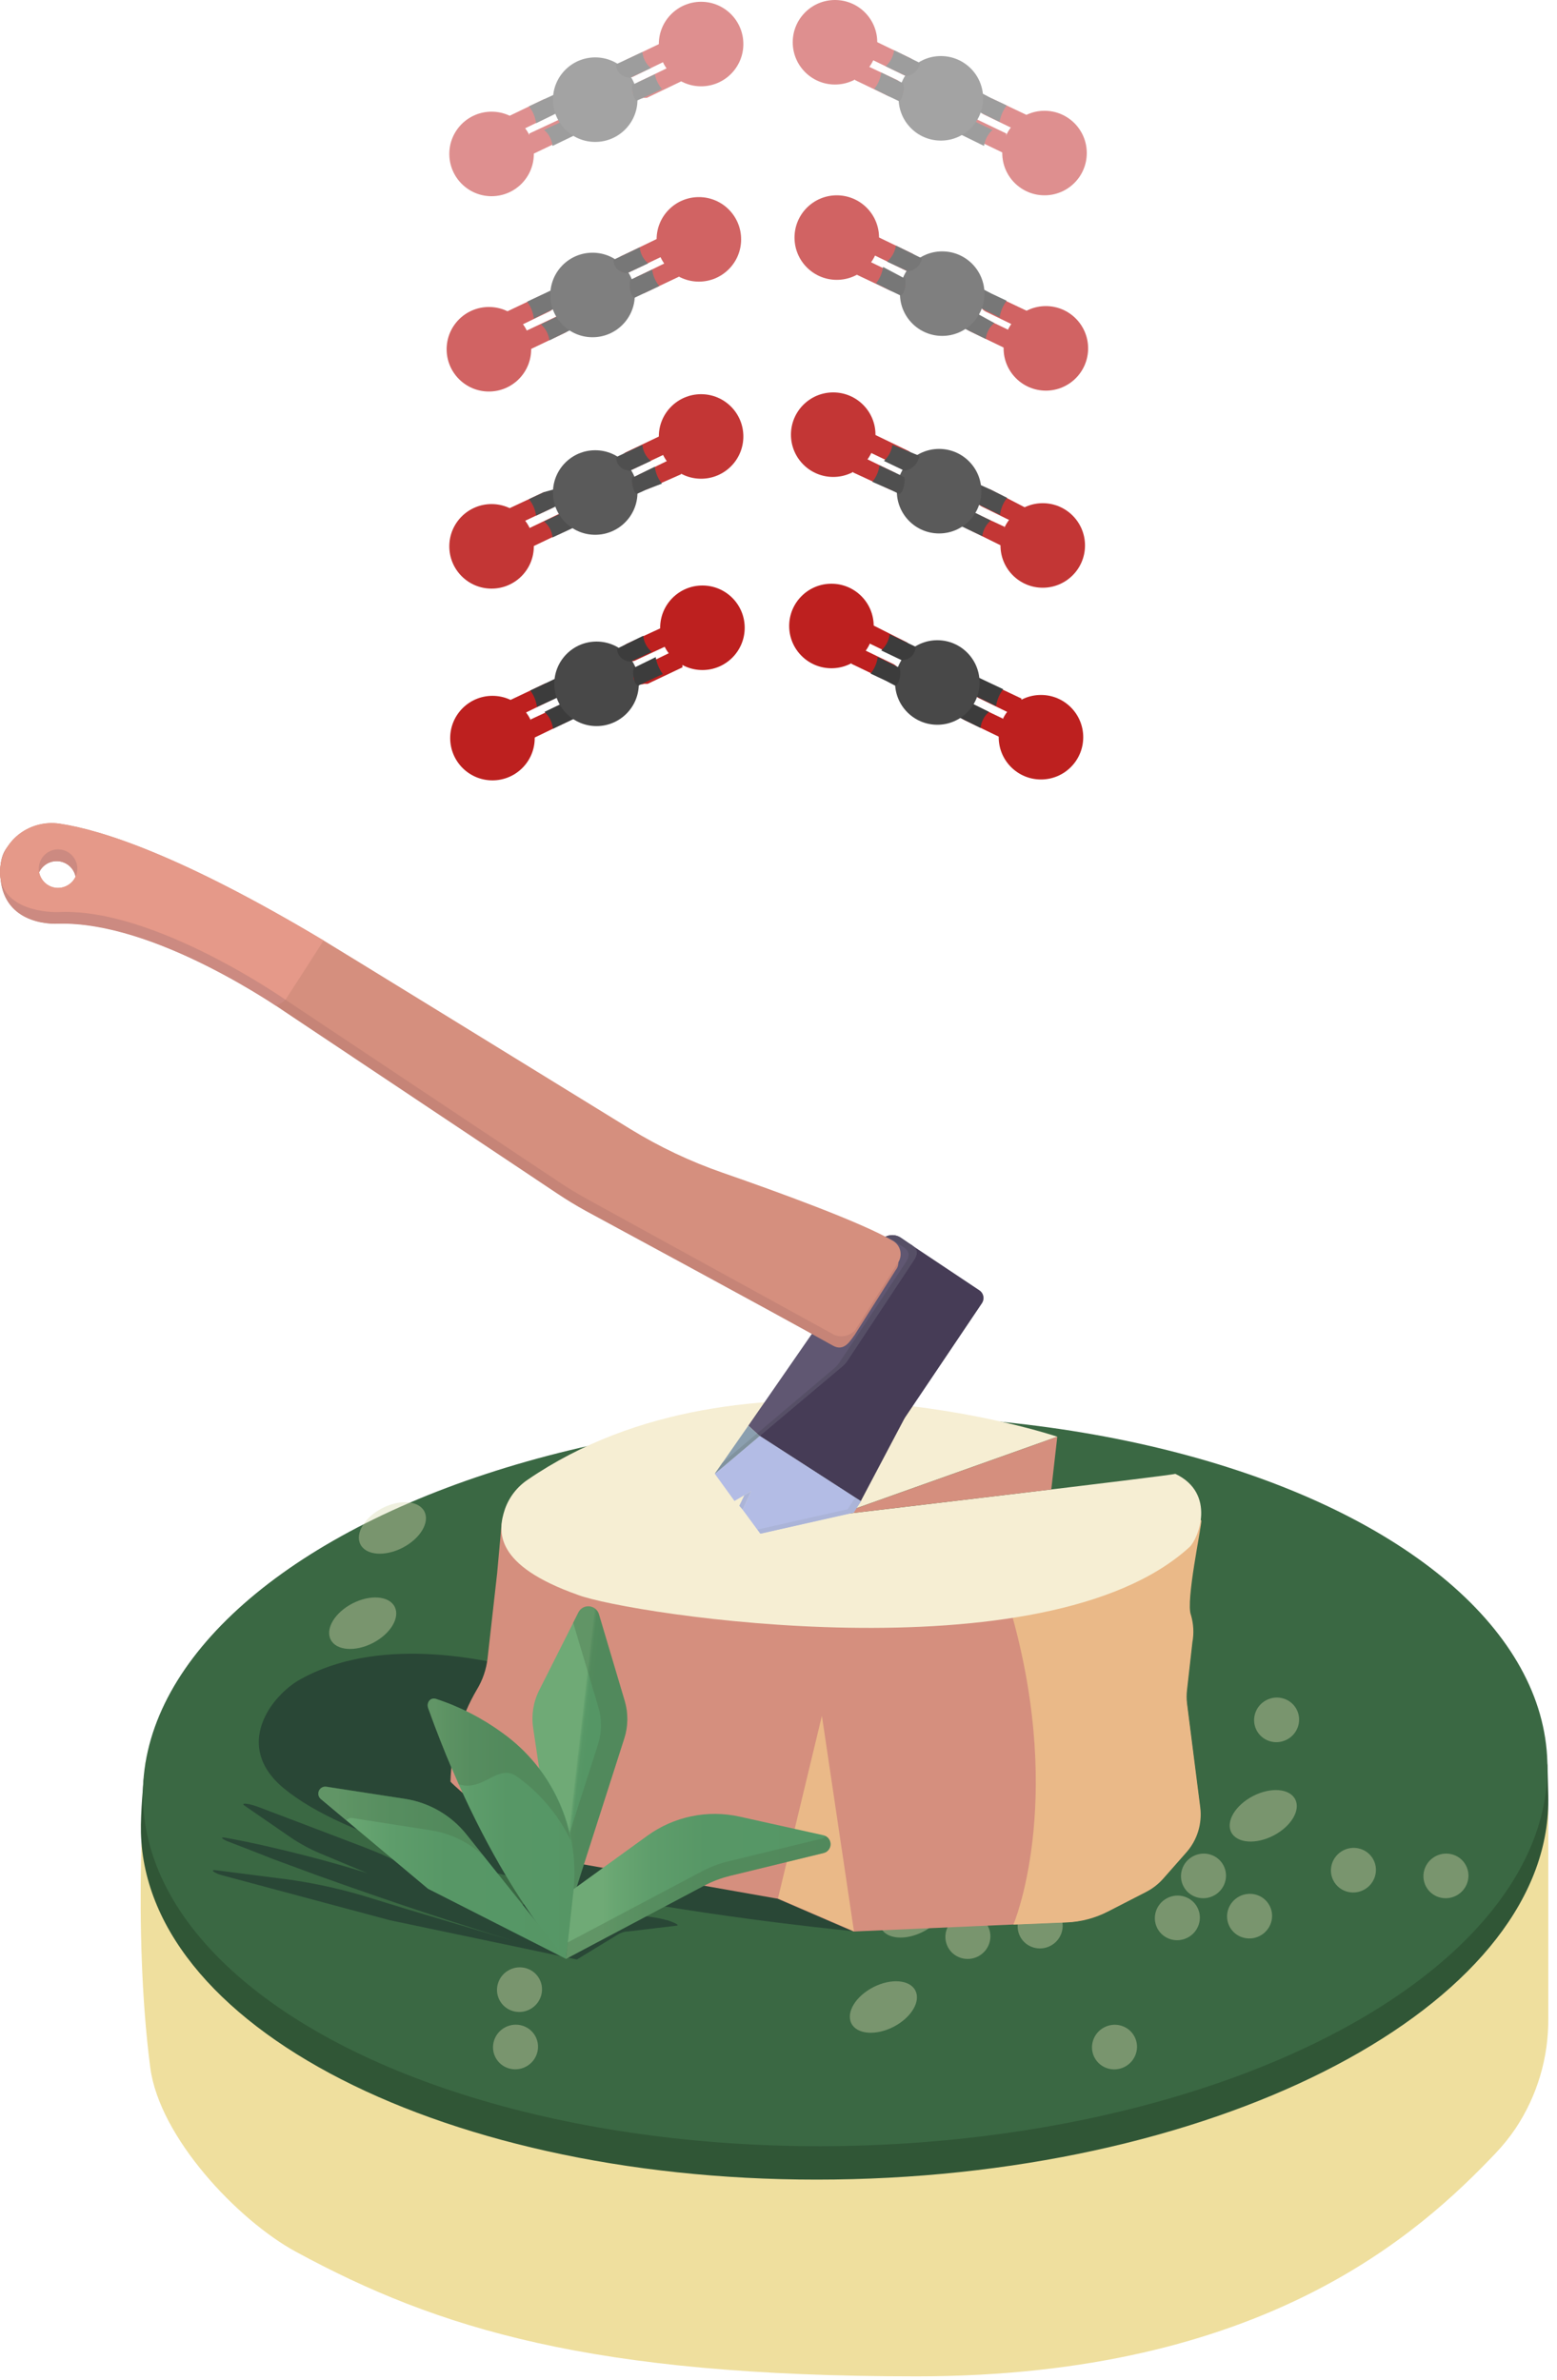 <svg xmlns="http://www.w3.org/2000/svg" width="70" height="107" viewBox="0 0 70 107">
  <defs>
    <linearGradient id="icon_emissions-a" x1="45.667%" x2="53.277%" y1="48.322%" y2="51.429%">
      <stop offset="0%" stop-color="#6FAA76"/>
      <stop offset="5%" stop-color="#69A672"/>
      <stop offset="20%" stop-color="#5E9D6B"/>
      <stop offset="41%" stop-color="#579766"/>
      <stop offset="100%" stop-color="#559665"/>
    </linearGradient>
    <linearGradient id="icon_emissions-b" x1="6.458%" x2="119.531%" y1="60.257%" y2="60.257%">
      <stop offset="0%" stop-color="#6FAA76"/>
      <stop offset="5%" stop-color="#69A672"/>
      <stop offset="20%" stop-color="#5E9D6B"/>
      <stop offset="41%" stop-color="#579766"/>
      <stop offset="100%" stop-color="#559665"/>
    </linearGradient>
    <linearGradient id="icon_emissions-c" x1="8.193%" x2="114.85%" y1="68.986%" y2="68.986%">
      <stop offset="0%" stop-color="#6FAA76"/>
      <stop offset="5%" stop-color="#69A672"/>
      <stop offset="20%" stop-color="#5E9D6B"/>
      <stop offset="41%" stop-color="#579766"/>
      <stop offset="100%" stop-color="#559665"/>
    </linearGradient>
    <linearGradient id="icon_emissions-d" x1="13.897%" x2="108.496%" y1="57.183%" y2="57.183%">
      <stop offset="0%" stop-color="#6FAA76"/>
      <stop offset="5%" stop-color="#69A672"/>
      <stop offset="20%" stop-color="#5E9D6B"/>
      <stop offset="41%" stop-color="#579766"/>
      <stop offset="100%" stop-color="#559665"/>
    </linearGradient>
  </defs>
  <g fill="none">
    <g transform="translate(20)">
      <g transform="translate(0 26)">
        <path fill="#BD201F" d="M5.6,6.4 L3.86,7.24 L3.86,6.34 L5.32,5.66 C5.39,5.63 5.47,5.63 5.54,5.66 L5.54,5.66 C5.683,5.721 5.78,5.857 5.793,6.012 C5.805,6.167 5.731,6.316 5.6,6.4 L5.6,6.4 Z"/>
        <path fill="#3C3C3C" d="M6,6.22 L4.86,6.76 C4.828,6.469 4.694,6.2 4.48,6 L5.4,5.56 C5.4,5.56 5.96,5.56 6.04,6.12 C6,6.18 6,6.2 6,6.22 Z"/>
        <path fill="#BD201F" d="M4.86,5.44 L3.46,6.12 C3.347,6.168 3.218,6.155 3.117,6.086 C3.016,6.017 2.957,5.902 2.96,5.78 L2.96,5.46 L4.52,4.72 L4.68,4.72 C4.772,4.674 4.88,4.675 4.971,4.722 C5.062,4.77 5.125,4.858 5.14,4.96 L5.14,4.96 C5.158,5.163 5.046,5.356 4.86,5.44 L4.86,5.44 Z"/>
        <path fill="#3C3C3C" d="M5.1,5.34 L4.14,5.78 C4.107,5.511 4.003,5.256 3.84,5.04 L4.52,4.72 L4.94,4.52 C5.08,4.52 5.22,4.98 5.16,5.26 L5.1,5.34 Z"/>
        <circle cx="2.14" cy="7.18" r="1.9" fill="#BD201F"/>
        <circle cx="6.82" cy="4.74" r="1.9" fill="#484848"/>
        <path fill="#BD201F" d="M8.18,2.94 L10,2.1 L10,3.02 L8.54,3.7 C8.47,3.73 8.39,3.73 8.32,3.7 L8.32,3.7 C8.139,3.686 7.991,3.552 7.958,3.374 C7.926,3.196 8.016,3.018 8.18,2.94 L8.18,2.94 Z"/>
        <path fill="#3C3C3C" d="M7.78,3.14 L8.92,2.58 C8.946,2.861 9.083,3.12 9.3,3.3 L8.36,3.74 C8.36,3.74 7.82,3.74 7.74,3.2 C7.74,3.18 7.74,3.14 7.78,3.14 Z"/>
        <path fill="#BD201F" d="M8.76,4 L10.16,3.32 C10.271,3.265 10.403,3.271 10.509,3.336 C10.614,3.401 10.679,3.516 10.68,3.64 L10.68,4 L9.12,4.74 L8.96,4.74 C8.865,4.778 8.758,4.773 8.666,4.727 C8.575,4.682 8.507,4.599 8.48,4.5 L8.48,4.5 C8.465,4.292 8.575,4.096 8.76,4 L8.76,4 Z"/>
        <path fill="#3C3C3C" d="M8.54,4 L9.48,3.54 C9.523,3.816 9.633,4.077 9.8,4.3 L9.12,4.62 L8.7,4.82 C8.54,4.82 8.42,4.36 8.48,4.08 C8.54,3.8 8.5,4 8.54,4 Z"/>
        <circle cx="11.58" cy="2.22" r="1.9" fill="#BD201F"/>
      </g>
      <g opacity=".901" transform="translate(0 16)">
        <path fill="#BD201F" d="M5.56,7.8 L3.8,8.64 L3.8,7.74 L5.26,7.04 L5.52,7.04 C5.671,7.101 5.773,7.244 5.782,7.407 C5.79,7.57 5.704,7.723 5.56,7.8 L5.56,7.8 Z"/>
        <path fill="#3C3C3C" d="M6,7.62 L4.84,8.16 C4.812,7.88 4.676,7.621 4.46,7.44 L5.4,7 C5.4,7 5.94,7 6.02,7.54 C6,7.58 6,7.6 6,7.62 Z"/>
        <path fill="#BD201F" d="M4.82,6.84 L3.42,7.5 C3.311,7.558 3.18,7.553 3.076,7.487 C2.972,7.42 2.913,7.303 2.92,7.18 L2.92,6.84 L4.46,6.12 L4.62,6.12 C4.715,6.075 4.825,6.076 4.919,6.123 C5.012,6.17 5.079,6.257 5.1,6.36 L5.1,6.36 C5.107,6.561 4.998,6.747 4.82,6.84 L4.82,6.84 Z"/>
        <path fill="#3C3C3C" d="M5.04,6.74 L4.1,7.18 C4.065,6.908 3.954,6.652 3.78,6.44 L4.46,6.12 L4.9,6 C5.04,6 5.16,6.46 5.12,6.74 C5.094,6.745 5.066,6.745 5.04,6.74 Z"/>
        <circle cx="2.1" cy="8.56" r="1.9" fill="#BD201F"/>
        <circle cx="6.76" cy="6.14" r="1.9" fill="#484848"/>
        <path fill="#BD201F" d="M8.12,4.34 L9.88,3.5 L9.88,4.42 L8.44,5.1 C8.37,5.13 8.29,5.13 8.22,5.1 L8.22,5.1 C8.061,5.053 7.945,4.916 7.924,4.752 C7.902,4.588 7.979,4.427 8.12,4.34 Z"/>
        <path fill="#3C3C3C" d="M7.72,4.54 L8.88,4 C8.908,4.28 9.044,4.539 9.26,4.72 L8.32,5.16 C8.32,5.16 7.78,5.16 7.7,4.62 L7.72,4.54 Z"/>
        <path fill="#BD201F" d="M8.72,5.34 L10.12,4.66 C10.229,4.602 10.36,4.607 10.464,4.673 C10.568,4.74 10.627,4.857 10.62,4.98 L10.62,5.32 L9.08,6 L8.92,6 C8.825,6.045 8.715,6.044 8.621,5.997 C8.528,5.95 8.461,5.863 8.44,5.76 L8.44,5.76 C8.451,5.58 8.558,5.419 8.72,5.34 Z"/>
        <path fill="#3C3C3C" d="M8.5,5.44 L9.44,4.98 C9.473,5.259 9.583,5.522 9.76,5.74 L9.08,6 L8.64,6.2 C8.5,6.2 8.38,5.74 8.42,5.46 L8.5,5.44 Z"/>
        <circle cx="11.52" cy="3.62" r="1.9" fill="#BD201F"/>
      </g>
      <g opacity=".697" transform="translate(0 8)">
        <path fill="#BD201F" d="M5.44,6.94 L3.68,7.78 L3.68,6.86 L5.12,6.18 C5.19,6.15 5.27,6.15 5.34,6.18 L5.34,6.18 C5.499,6.227 5.615,6.364 5.636,6.528 C5.658,6.692 5.581,6.853 5.44,6.94 L5.44,6.94 Z"/>
        <path fill="#3C3C3C" d="M5.84,6.74 L4.7,7.3 C4.664,7.022 4.529,6.766 4.32,6.58 L5.24,6.14 C5.24,6.14 5.78,6.14 5.86,6.68 L5.84,6.74 Z"/>
        <path fill="#BD201F" d="M4.7,6 L3.3,6.68 C3.191,6.738 3.06,6.733 2.956,6.667 C2.852,6.6 2.793,6.483 2.8,6.36 L2.8,6 L4.36,5.26 L4.5,5.26 C4.595,5.222 4.702,5.227 4.794,5.273 C4.885,5.318 4.953,5.401 4.98,5.5 L4.98,5.5 C5.007,5.71 4.893,5.913 4.7,6 Z"/>
        <path fill="#3C3C3C" d="M4.94,5.86 L4,6.32 C3.969,6.045 3.866,5.782 3.7,5.56 L4.38,5.24 L4.8,5.04 C4.94,5.04 5.08,5.5 5.02,5.78 L4.94,5.86 Z"/>
        <circle cx="1.98" cy="7.7" r="1.9" fill="#BD201F"/>
        <circle cx="6.64" cy="5.26" r="1.9" fill="#484848"/>
        <path fill="#BD201F" d="M8,3.48 L9.74,2.64 L9.74,3.54 L8.28,4.24 L8,4.24 C7.836,4.186 7.725,4.033 7.725,3.86 C7.725,3.687 7.836,3.534 8,3.48 L8,3.48 Z"/>
        <path fill="#3C3C3C" d="M7.62,3.66 L8.76,3.12 C8.788,3.4 8.924,3.659 9.14,3.84 L8.2,4.28 C8.2,4.28 7.66,4.28 7.58,3.74 C7.58,3.7 7.58,3.68 7.62,3.66 Z"/>
        <path fill="#BD201F" d="M8.6,4.46 L10,3.78 C10.115,3.734 10.245,3.747 10.348,3.815 C10.452,3.883 10.516,3.996 10.52,4.12 L10.52,4.44 L8.96,5.18 L8.8,5.18 C8.705,5.225 8.595,5.224 8.501,5.177 C8.408,5.13 8.341,5.043 8.32,4.94 L8.32,4.94 C8.313,4.739 8.422,4.553 8.6,4.46 L8.6,4.46 Z"/>
        <path fill="#3C3C3C" d="M8.38,4.56 L9.32,4.12 C9.355,4.392 9.466,4.648 9.64,4.86 L8.96,5.18 L8.54,5.38 C8.38,5.38 8.26,4.92 8.32,4.64 C8.324,4.605 8.347,4.574 8.38,4.56 L8.38,4.56 Z"/>
        <circle cx="11.42" cy="2.76" r="1.9" fill="#BD201F"/>
      </g>
      <g opacity=".501" transform="translate(.2 .08)">
        <path fill="#BD201F" d="M5.36,6.08 L3.6,6.92 L3.6,5.92 L5.06,5.24 C5.13,5.21 5.21,5.21 5.28,5.24 L5.28,5.24 C5.512,5.218 5.718,5.388 5.74,5.62 C5.762,5.852 5.592,6.058 5.36,6.08 L5.36,6.08 Z"/>
        <path fill="#3C3C3C" d="M5.8,5.92 L4.64,6.48 C4.612,6.2 4.476,5.941 4.26,5.76 L5.2,5.32 C5.2,5.32 5.8,5.36 5.8,5.92 Z"/>
        <path fill="#BD201F" d="M4.62,5.1 L3.22,5.78 C3.111,5.838 2.98,5.833 2.876,5.767 C2.772,5.7 2.713,5.583 2.72,5.46 L2.72,5.12 L4.26,4.38 L4.42,4.38 C4.515,4.342 4.622,4.347 4.714,4.393 C4.805,4.438 4.873,4.521 4.9,4.62 L4.9,4.62 C4.912,4.822 4.802,5.011 4.62,5.1 L4.62,5.1 Z"/>
        <path fill="#3C3C3C" d="M4.84,5 L3.9,5.46 C3.867,5.181 3.757,4.918 3.58,4.7 L4.26,4.38 L4.7,4.18 C4.84,4.18 4.96,4.64 4.92,4.92 L4.84,5 Z"/>
        <circle cx="1.9" cy="6.84" r="1.9" fill="#BD201F"/>
        <circle cx="6.56" cy="4.4" r="1.9" fill="#484848"/>
        <path fill="#BD201F" d="M7.92,2.62 L9.68,1.78 L9.68,2.68 L8.24,3.38 C8.168,3.401 8.092,3.401 8.02,3.38 L8.02,3.38 C7.861,3.333 7.745,3.196 7.724,3.032 C7.702,2.868 7.779,2.707 7.92,2.62 Z"/>
        <path fill="#3C3C3C" d="M7.52,2.8 L8.68,2.26 C8.708,2.54 8.844,2.799 9.06,2.98 L8.12,3.42 C8.12,3.42 7.58,3.42 7.5,2.88 C7.48,2.84 7.5,2.82 7.52,2.8 Z"/>
        <path fill="#BD201F" d="M8.52,3.6 L9.92,2.92 C10.033,2.872 10.162,2.885 10.263,2.954 C10.364,3.023 10.423,3.138 10.42,3.26 L10.42,3.58 L8.88,4.32 L8.72,4.32 C8.625,4.365 8.515,4.364 8.421,4.317 C8.328,4.27 8.261,4.183 8.24,4.08 L8.24,4.08 C8.233,3.879 8.342,3.693 8.52,3.6 L8.52,3.6 Z"/>
        <path fill="#3C3C3C" d="M8.3,3.7 L9.24,3.26 C9.289,3.504 9.399,3.731 9.56,3.92 L8.88,4.24 L8.44,4.44 C8.3,4.44 8.18,3.98 8.22,3.7 L8.3,3.7 Z"/>
        <circle cx="11.32" cy="1.9" r="1.9" fill="#BD201F"/>
      </g>
      <g transform="translate(14 26)">
        <path fill="#BD201F" d="M9.34,6.36 L11.08,7.2 L11.08,6.3 L9.62,5.6 C9.55,5.57 9.47,5.57 9.4,5.6 L9.4,5.6 C9.246,5.657 9.14,5.798 9.127,5.961 C9.114,6.124 9.197,6.28 9.34,6.36 Z"/>
        <path fill="#3C3C3C" d="M8.94,6.16 L10.08,6.72 C10.116,6.442 10.251,6.186 10.46,6 L9.54,5.54 C9.54,5.54 8.98,5.54 8.9,6.1 L8.94,6.16 Z"/>
        <path fill="#BD201F" d="M10,5.38 L11.4,6.06 C11.511,6.115 11.643,6.109 11.749,6.044 C11.854,5.979 11.919,5.864 11.92,5.74 L11.92,5.4 L10.36,4.66 L10.22,4.66 C10.125,4.615 10.015,4.616 9.921,4.663 C9.828,4.71 9.761,4.797 9.74,4.9 L9.74,4.9 C9.718,5.099 9.822,5.29 10,5.38 Z"/>
        <path fill="#3C3C3C" d="M9.84,5.28 L10.78,5.74 C10.823,5.464 10.933,5.203 11.1,4.98 L10.42,4.66 L10,4.46 C9.86,4.46 9.72,4.92 9.78,5.2 C9.84,5.48 9.82,5.26 9.84,5.28 Z"/>
        <circle cx="12.8" cy="7.14" r="1.9" fill="#BD201F"/>
        <circle cx="8.14" cy="4.68" r="1.9" fill="#484848"/>
        <path fill="#BD201F" d="M6.78,2.88 L5.04,2 L5.04,2.9 L6.48,3.6 C6.55,3.63 6.63,3.63 6.7,3.6 L6.7,3.6 C6.836,3.539 6.93,3.411 6.946,3.263 C6.963,3.115 6.899,2.969 6.78,2.88 L6.78,2.88 Z"/>
        <path fill="#3C3C3C" d="M7.18,3.08 L6,2.52 C5.96,2.796 5.825,3.051 5.62,3.24 L6.54,3.68 C6.54,3.68 7.08,3.68 7.16,3.14 L7.18,3.08 Z"/>
        <path fill="#BD201F" d="M6.18,3.86 L4.78,3.18 C4.671,3.134 4.546,3.144 4.446,3.208 C4.346,3.272 4.284,3.381 4.28,3.5 L4.28,3.84 L5.82,4.58 L5.98,4.58 C6.075,4.625 6.185,4.624 6.279,4.577 C6.372,4.53 6.439,4.443 6.46,4.34 L6.46,4.34 C6.462,4.141 6.355,3.956 6.18,3.86 Z"/>
        <path fill="#3C3C3C" d="M6.4,4 L5.46,3.54 C5.425,3.812 5.314,4.068 5.14,4.28 L5.82,4.6 L6.24,4.82 C6.4,4.82 6.52,4.36 6.46,4.08 C6.4,3.8 6.44,4 6.4,4 Z"/>
        <circle cx="3.38" cy="2.14" r="1.9" fill="#BD201F"/>
      </g>
      <g opacity=".901" transform="translate(14 16)">
        <path fill="#BD201F" d="M9.42,7.74 L11.16,8.6 L11.16,7.68 L9.7,7 C9.63,6.97 9.55,6.97 9.48,7 L9.48,7 C9.337,7.061 9.24,7.197 9.227,7.352 C9.215,7.507 9.289,7.656 9.42,7.74 Z"/>
        <path fill="#3C3C3C" d="M9.02,7.56 L10.16,8.1 C10.198,7.829 10.333,7.58 10.54,7.4 L9.62,6.94 C9.32,6.981 9.07,7.191 8.98,7.48 C8.98,7.511 8.995,7.541 9.02,7.56 L9.02,7.56 Z"/>
        <path fill="#BD201F" d="M10.16,6.78 L11.54,7.46 C11.651,7.515 11.783,7.509 11.889,7.444 C11.994,7.379 12.059,7.264 12.06,7.14 L12.06,6.8 L10.52,6 L10.36,6 C10.265,5.955 10.155,5.956 10.061,6.003 C9.968,6.05 9.901,6.137 9.88,6.24 L9.88,6.24 C9.833,6.464 9.95,6.69 10.16,6.78 Z"/>
        <path fill="#3C3C3C" d="M10,6.68 L10.96,7.14 C10.993,6.861 11.103,6.598 11.28,6.38 L10.52,6 L10.08,5.8 C9.94,5.8 9.8,6.26 9.86,6.54 C9.92,6.82 10,6.66 10,6.68 Z"/>
        <circle cx="12.88" cy="8.52" r="1.9" fill="#BD201F"/>
        <circle cx="8.22" cy="6.08" r="1.9" fill="#484848"/>
        <path fill="#BD201F" d="M6.86,4.28 L5.12,3.44 L5.12,4.34 L6.58,5.04 C6.65,5.07 6.73,5.07 6.8,5.04 L6.8,5.04 C6.954,4.983 7.06,4.842 7.073,4.679 C7.086,4.516 7.003,4.36 6.86,4.28 L6.86,4.28 Z"/>
        <path fill="#3C3C3C" d="M7.26,4.46 L6.12,4 C6.08,4.276 5.945,4.531 5.74,4.72 L6.66,5.16 C6.96,5.119 7.21,4.909 7.3,4.62 C7.322,4.595 7.33,4.561 7.322,4.529 C7.314,4.497 7.291,4.471 7.26,4.46 L7.26,4.46 Z"/>
        <path fill="#BD201F" d="M6.26,5.26 L4.86,4.58 C4.751,4.522 4.62,4.527 4.516,4.593 C4.412,4.66 4.353,4.777 4.36,4.9 L4.36,5.24 L6,6 L6,6 C6.095,6.045 6.205,6.044 6.299,5.997 C6.392,5.95 6.459,5.863 6.48,5.76 L6.48,5.76 C6.507,5.565 6.422,5.372 6.26,5.26 Z"/>
        <path fill="#3C3C3C" d="M6.48,5.36 L5.54,4.92 C5.505,5.192 5.394,5.448 5.22,5.66 L6,6 L6.42,6.2 C6.58,6.2 6.7,5.76 6.66,5.46 L6.48,5.36 Z"/>
        <circle cx="3.46" cy="3.54" r="1.9" fill="#BD201F"/>
      </g>
      <g opacity=".697" transform="translate(14 8)">
        <path fill="#BD201F" d="M9.58,6.88 L11.32,7.72 L11.32,6.82 L9.86,6.12 C9.79,6.09 9.71,6.09 9.64,6.12 L9.64,6.12 C9.486,6.177 9.38,6.318 9.367,6.481 C9.354,6.644 9.437,6.8 9.58,6.88 L9.58,6.88 Z"/>
        <path fill="#3C3C3C" d="M9.18,6.68 L10.32,7.24 C10.348,6.96 10.484,6.701 10.7,6.52 L9.76,6 C9.76,6 9.22,6 9.14,6.54 C9.14,6.64 9.16,6.68 9.18,6.68 Z"/>
        <path fill="#BD201F" d="M10.3,6 L11.7,6.68 C11.811,6.735 11.943,6.729 12.049,6.664 C12.154,6.599 12.219,6.484 12.22,6.36 L12.22,6 L10.66,5.26 L10.5,5.26 C10.405,5.215 10.295,5.216 10.201,5.263 C10.108,5.31 10.041,5.397 10.02,5.5 L10.02,5.5 C10.01,5.707 10.119,5.901 10.3,6 L10.3,6 Z"/>
        <path fill="#3C3C3C" d="M10,5.8 L10.94,6.26 C10.985,5.991 11.095,5.737 11.26,5.52 L10.58,5.2 L10.16,4.98 C10.02,4.98 9.88,5.44 9.94,5.72 C10,6 10,5.78 10,5.8 Z"/>
        <circle cx="13.02" cy="7.66" r="1.9" fill="#BD201F"/>
        <circle cx="8.36" cy="5.2" r="1.9" fill="#484848"/>
        <path fill="#BD201F" d="M7.02,3.4 L5.28,2.56 L5.28,3.46 L6.72,4.16 C6.79,4.19 6.87,4.19 6.94,4.16 L6.94,4.16 C7.096,4.108 7.207,3.969 7.224,3.806 C7.242,3.642 7.162,3.484 7.02,3.4 L7.02,3.4 Z"/>
        <path fill="#3C3C3C" d="M7.42,3.6 L6.28,3.04 C6.237,3.32 6.095,3.576 5.88,3.76 L6.82,4.2 C7.119,4.167 7.367,3.952 7.44,3.66 C7.44,3.66 7.44,3.62 7.42,3.6 Z"/>
        <path fill="#BD201F" d="M6.42,4.4 L5.02,3.72 C4.915,3.667 4.791,3.669 4.687,3.724 C4.583,3.78 4.514,3.883 4.5,4 L4.5,4.34 L6.06,5.08 L6.22,5.08 C6.315,5.125 6.425,5.124 6.519,5.077 C6.612,5.03 6.679,4.943 6.7,4.84 L6.7,4.84 C6.697,4.652 6.588,4.483 6.42,4.4 Z"/>
        <path fill="#3C3C3C" d="M6.64,4.5 L5.7,4 C5.665,4.272 5.554,4.528 5.38,4.74 L6.06,5.08 L6.48,5.28 C6.64,5.28 6.76,4.82 6.7,4.54 C6.64,4.26 6.68,4.52 6.64,4.5 Z"/>
        <circle cx="3.62" cy="2.68" r="1.9" fill="#BD201F"/>
      </g>
      <g opacity=".501" transform="translate(15.64)">
        <path fill="#BD201F" d="M7.86,6.1 L9.6,6.94 L9.6,6 L8.14,5.3 C8.07,5.27 7.99,5.27 7.92,5.3 L7.92,5.3 C7.741,5.341 7.609,5.494 7.595,5.678 C7.582,5.861 7.689,6.032 7.86,6.1 L7.86,6.1 Z"/>
        <path fill="#3C3C3C" d="M7.46,6 L8.6,6.56 C8.64,6.284 8.775,6.029 8.98,5.84 L8.06,5.4 C8.06,5.4 7.5,5.4 7.42,5.94 C7.42,5.86 7.44,6 7.46,6 Z"/>
        <path fill="#BD201F" d="M8.58,5.14 L9.98,5.82 C10.091,5.875 10.223,5.869 10.329,5.804 C10.434,5.739 10.499,5.624 10.5,5.5 L10.5,5.16 L8.94,4.42 L8.8,4.42 C8.705,4.375 8.595,4.376 8.501,4.423 C8.408,4.47 8.341,4.557 8.32,4.66 L8.32,4.66 C8.304,4.857 8.406,5.046 8.58,5.14 Z"/>
        <path fill="#3C3C3C" d="M8.36,5.02 L9.3,5.48 C9.345,5.211 9.455,4.957 9.62,4.74 L8.94,4.42 L8.52,4.2 C8.38,4.2 8.24,4.66 8.3,4.94 C8.36,5.22 8.36,5 8.36,5.02 Z"/>
        <circle cx="11.32" cy="6.88" r="1.9" fill="#BD201F"/>
        <circle cx="6.66" cy="4.42" r="1.9" fill="#484848"/>
        <path fill="#BD201F" d="M5.3,2.62 L3.56,1.78 L3.56,2.68 L5,3.38 C5.07,3.41 5.15,3.41 5.22,3.38 L5.22,3.38 C5.376,3.328 5.487,3.189 5.504,3.026 C5.522,2.862 5.442,2.704 5.3,2.62 L5.3,2.62 Z"/>
        <path fill="#3C3C3C" d="M5.7,2.82 L4.56,2.26 C4.52,2.536 4.385,2.791 4.18,2.98 L5.1,3.42 C5.399,3.387 5.647,3.172 5.72,2.88 C5.72,2.88 5.72,2.84 5.7,2.82 Z"/>
        <path fill="#BD201F" d="M4.7,3.6 L3.3,2.94 C3.191,2.882 3.06,2.887 2.956,2.953 C2.852,3.02 2.793,3.137 2.8,3.26 L2.8,3.6 L4.34,4.34 L4.5,4.34 C4.595,4.385 4.705,4.384 4.799,4.337 C4.892,4.29 4.959,4.203 4.98,4.1 L4.98,4.1 C4.985,3.895 4.878,3.703 4.7,3.6 L4.7,3.6 Z"/>
        <path fill="#3C3C3C" d="M4.92,3.72 L3.98,3.26 C3.945,3.532 3.834,3.788 3.66,4 L4.34,4.34 L4.76,4.54 C4.92,4.54 5.04,4.08 4.98,3.8 C4.92,3.52 4.96,3.74 4.92,3.72 Z"/>
        <circle cx="1.9" cy="1.9" r="1.9" fill="#BD201F"/>
      </g>
    </g>
    <g transform="translate(0 37)">
      <path fill="#EFDF9E" d="M6.546,42.214 C6.546,42.214 5.928,49.577 6.756,55.945 C7.169,59.083 10.688,62.802 13.307,64.225 C19.693,67.69 26.587,69.824 41.213,69.824 C56.787,69.824 63.824,63.384 67.235,59.799 C67.566,59.451 67.869,59.076 68.138,58.678 C69.113,57.211 69.624,55.486 69.608,53.725 L69.608,43.696 L6.546,42.214 Z"/>
      <path fill="#305636" d="M69.607,43.696 C69.849,52.755 55.775,60.5 38.34,60.959 C20.905,61.419 6.574,54.449 6.336,45.385 C6.312,44.503 6.463,42.966 6.463,42.966 C8.651,35.076 21.736,28.563 37.473,28.145 C54.137,27.706 68.172,33.892 69.573,42.364 L69.607,43.696 Z"/>
      <ellipse cx="37.997" cy="43.053" fill="#3A6843" rx="31.581" ry="16.41" transform="rotate(-1.51 37.997 43.053)"/>
      <ellipse cx="47.168" cy="39.36" fill="#D7D9B0" opacity=".4" rx="1.617" ry="1" transform="rotate(-27.3 47.168 39.36)"/>
      <ellipse cx="16.306" cy="35.968" fill="#D7D9B0" opacity=".4" rx="1.617" ry="1" transform="rotate(-27.3 16.306 35.968)"/>
      <ellipse cx="17.642" cy="31.686" fill="#D7D9B0" opacity=".4" rx="1.617" ry="1" transform="rotate(-27.3 17.642 31.686)"/>
      <ellipse cx="40.922" cy="38.266" fill="#D7D9B0" opacity=".4" rx="1.015" ry="1" transform="rotate(-27.3 40.922 38.266)"/>
      <ellipse cx="60.848" cy="47.07" fill="#D7D9B0" opacity=".4" rx="1.015" ry="1" transform="rotate(-27.28 60.848 47.07)"/>
      <ellipse cx="50.106" cy="55.022" fill="#D7D9B0" opacity=".4" rx="1.015" ry="1" transform="rotate(-27.28 50.106 55.022)"/>
      <ellipse cx="46.764" cy="49.585" fill="#D7D9B0" opacity=".4" rx="1.015" ry="1" transform="rotate(-27.28 46.764 49.585)"/>
      <ellipse cx="43.515" cy="50.057" fill="#D7D9B0" opacity=".4" rx="1.015" ry="1" transform="rotate(-27.28 43.515 50.057)"/>
      <ellipse cx="47.771" cy="35.048" fill="#D7D9B0" opacity=".4" rx="1.015" ry="1" transform="rotate(-27.3 47.771 35.048)"/>
      <ellipse cx="65.007" cy="47.328" fill="#D7D9B0" opacity=".4" rx="1.015" ry="1" transform="rotate(-27.3 65.007 47.328)"/>
      <ellipse cx="54.107" cy="47.328" fill="#D7D9B0" opacity=".4" rx="1.015" ry="1" transform="rotate(-27.3 54.107 47.328)"/>
      <ellipse cx="56.179" cy="49.136" fill="#D7D9B0" opacity=".4" rx="1.015" ry="1" transform="rotate(-27.3 56.18 49.136)"/>
      <ellipse cx="52.932" cy="49.215" fill="#D7D9B0" opacity=".4" rx="1.015" ry="1" transform="rotate(-27.3 52.932 49.215)"/>
      <ellipse cx="23.356" cy="52.441" fill="#D7D9B0" opacity=".4" rx="1.015" ry="1" transform="rotate(-27.3 23.356 52.44)"/>
      <ellipse cx="23.177" cy="55.019" fill="#D7D9B0" opacity=".4" rx="1.015" ry="1" transform="rotate(-27.3 23.177 55.019)"/>
      <ellipse cx="56.793" cy="44.626" fill="#D7D9B0" opacity=".4" rx="1.617" ry="1" transform="rotate(-27.3 56.793 44.626)"/>
      <ellipse cx="39.716" cy="53.221" fill="#D7D9B0" opacity=".4" rx="1.617" ry="1" transform="rotate(-27.3 39.716 53.221)"/>
      <ellipse cx="41.054" cy="48.942" fill="#D7D9B0" opacity=".4" rx="1.617" ry="1" transform="rotate(-27.3 41.054 48.942)"/>
      <ellipse cx="50.547" cy="43.529" fill="#D7D9B0" opacity=".4" rx="1.015" ry="1" transform="rotate(-27.3 50.547 43.529)"/>
      <ellipse cx="57.394" cy="40.313" fill="#D7D9B0" opacity=".4" rx="1.015" ry="1" transform="rotate(-27.3 57.394 40.313)"/>
      <path fill="#274435" d="M38.392,49.814 C38.392,49.814 18.26,47.96 12.749,43.382 C10.457,41.476 12.204,39.21 13.51,38.486 C16.812,36.651 21.403,37.297 25.009,38.486 L38.392,49.814 Z" opacity=".9"/>
      <path fill="#D58F7E" d="M22.553,31.475 L22.351,33.718 L21.92,37.547 C21.864,38.044 21.7,38.523 21.44,38.951 C20.702,40.208 20.294,41.631 20.253,43.088 C20.295,43.2 24.056,46.426 24.056,46.426 L34.958,48.352 L38.374,49.827 L47.978,49.406 C48.587,49.378 49.184,49.22 49.727,48.942 L51.513,48.02 C51.808,47.869 52.072,47.664 52.292,47.415 L53.33,46.237 C53.814,45.685 54.038,44.951 53.945,44.223 L53.353,39.55 C53.329,39.349 53.329,39.145 53.353,38.943 L53.582,36.905 C53.631,36.472 53.568,36.033 53.4,35.631 L53.4,35.631 C53.231,35.229 53.169,34.79 53.218,34.357 L53.519,31.701 L22.553,31.475 Z"/>
      <path fill="#EAB988" d="M45.561,49.515 L47.946,49.419 C48.599,49.394 49.238,49.225 49.818,48.926 L51.526,48.049 C51.821,47.897 52.086,47.691 52.305,47.441 L53.343,46.263 C53.827,45.712 54.052,44.979 53.961,44.251 L53.366,39.579 C53.343,39.376 53.343,39.172 53.366,38.969 L53.608,36.825 C53.683,36.417 53.66,35.997 53.543,35.6 C53.296,34.982 54.028,31.623 54.012,31.33 L45.527,35.711 C47.848,44.147 45.561,49.515 45.561,49.515 Z"/>
      <path fill="#F6EED3" d="M47.534,27.584 C47.534,27.584 33.468,22.842 23.724,29.518 C23.249,29.837 22.891,30.3 22.701,30.839 C22.356,31.86 22.231,33.368 25.987,34.697 C28.253,35.561 46.989,38.481 53.478,32.545 C53.87,32.187 54.698,30.133 52.839,29.253 C52.839,29.311 37.668,31.096 37.668,31.096 L47.534,27.584 Z"/>
      <polygon fill="#EAB988" points="38.392 49.814 36.951 40.132 34.976 48.339"/>
      <polygon fill="#D58F7E" points="47.534 27.584 47.264 29.957 37.675 31.096"/>
      <path fill="#463C56" d="M40.603,18.718 L44.03,21.002 C44.123,21.062 44.188,21.158 44.21,21.266 C44.233,21.375 44.211,21.488 44.149,21.581 L40.697,26.71 C40.679,26.741 40.658,26.772 40.642,26.803 L38.698,30.484 L34.151,27.551 L39.542,18.949 C39.65,18.776 39.824,18.654 40.024,18.61 C40.224,18.567 40.433,18.606 40.603,18.718 Z"/>
      <path fill="#605772" d="M36.539,22.905 L33.644,27.086 L34.151,27.551 L37.852,24.436 C37.953,24.353 38.041,24.255 38.112,24.145 L41.068,19.676 C41.309,19.315 41.257,19.112 40.873,18.897 L40.497,18.637 C40.194,18.435 39.786,18.504 39.568,18.796 L36.539,22.905 Z"/>
      <path fill="#564F66" d="M40.873,18.897 L40.497,18.637 C40.273,18.489 39.984,18.483 39.755,18.622 C39.889,18.622 40.021,18.662 40.134,18.736 L40.51,18.995 C40.894,19.208 40.946,19.411 40.705,19.774 L37.748,24.234 C37.677,24.343 37.589,24.441 37.489,24.524 L34.034,27.442 L34.151,27.551 L37.852,24.436 C37.953,24.353 38.041,24.255 38.112,24.145 L41.068,19.676 C41.309,19.315 41.257,19.112 40.873,18.897 Z"/>
      <polygon fill="#B3BCE5" points="38.698 30.484 38.371 30.995 34.179 31.94 33.39 30.868 33.764 30.04 33.021 30.473 32.136 29.251 34.151 27.551"/>
      <polygon fill="#ABB4D8" points="34.164 27.551 34.148 27.564 38.439 30.333 38.112 30.845 34.057 31.758 34.192 31.943 38.384 30.998 38.711 30.486"/>
      <polygon fill="#8B9FAF" points="34.151 27.551 33.644 27.086 32.136 29.251"/>
      <path fill="#C68477" d="M40.082,19.307 C38.688,18.482 34.864,17.095 32.435,16.252 C30.989,15.745 29.603,15.083 28.3,14.277 C24.028,11.663 14.501,5.81 14.478,5.807 C8.101,1.989 4.519,0.844 2.624,0.559 C1.305,0.361 0.124,0.629 0.026,1.926 C-0.148,4.263 1.788,4.566 2.639,4.522 C6.894,4.34 12.783,8.465 12.783,8.465 L25.042,16.646 C25.468,16.932 25.909,17.199 26.358,17.446 C26.358,17.446 34.685,21.944 37.444,23.489 C37.964,23.782 38.236,23.252 38.426,23.006 L40.274,20.086 C40.375,19.964 40.412,19.801 40.374,19.648 C40.336,19.494 40.228,19.368 40.082,19.307 Z M2.58,3.445 C2.205,3.459 1.863,3.231 1.733,2.879 C1.603,2.526 1.715,2.131 2.009,1.898 C2.304,1.666 2.715,1.649 3.027,1.857 C3.339,2.065 3.483,2.45 3.382,2.812 C3.278,3.173 2.955,3.427 2.58,3.445 Z"/>
      <path fill="#CC8A81" d="M14.346,5.594 C7.968,1.776 4.519,0.844 2.624,0.559 C1.305,0.361 0.124,0.629 0.026,1.926 C-0.148,4.263 1.788,4.548 2.639,4.522 C6.92,4.429 12.396,8.205 12.396,8.205 C12.564,8.15 12.717,8.057 12.843,7.933 C13.489,7.268 14.361,5.594 14.346,5.594 Z M2.58,3.445 C2.205,3.459 1.863,3.231 1.733,2.879 C1.603,2.526 1.715,2.131 2.009,1.898 C2.304,1.666 2.715,1.649 3.027,1.857 C3.339,2.065 3.483,2.45 3.382,2.812 C3.278,3.173 2.955,3.427 2.58,3.445 Z"/>
      <polygon fill="#80929E" points="34.031 27.442 32.487 28.747 32.136 29.251 34.151 27.551"/>
      <path fill="#D58F7E" d="M40.141,18.777 C38.747,17.952 34.924,16.563 32.495,15.72 C31.043,15.217 29.651,14.558 28.341,13.755 C24.087,11.133 14.561,5.277 14.543,5.275 C8.16,1.457 4.578,0.312 2.683,0.026 C1.373,-0.168 0.122,0.732 0.007,2.03 C-0.135,3.759 1.84,4.034 2.691,3.998 C6.948,3.819 12.835,7.941 12.835,7.941 L25.102,16.114 C25.528,16.4 25.969,16.667 26.418,16.914 L37.507,23.006 C37.834,23.141 38.211,23.056 38.449,22.793 L40.396,19.727 C40.489,19.568 40.515,19.378 40.467,19.199 C40.419,19.021 40.302,18.869 40.141,18.777 Z M2.499,2.908 C2.026,2.846 1.692,2.414 1.751,1.94 C1.81,1.467 2.241,1.13 2.715,1.187 C3.188,1.244 3.527,1.673 3.473,2.147 C3.413,2.626 2.978,2.966 2.499,2.908 Z"/>
      <path fill="#E59989" d="M2.683,0.026 C1.373,-0.168 0.122,0.732 0.007,2.03 C-0.135,3.759 1.84,4.034 2.691,3.998 C6.948,3.819 12.835,7.941 12.835,7.941 C12.835,7.941 14.561,5.277 14.543,5.275 C8.16,1.457 4.578,0.312 2.683,0.026 Z M2.499,2.908 C2.026,2.846 1.692,2.414 1.751,1.94 C1.81,1.467 2.241,1.13 2.715,1.187 C3.188,1.244 3.527,1.673 3.473,2.147 C3.413,2.626 2.978,2.966 2.499,2.908 Z"/>
      <polygon fill="#ABB4D8" points="33.39 30.868 33.237 30.689 33.465 30.214 33.764 30.04"/>
      <path fill="#274435" d="M20.896,5.457 C20.89,5.446 20.882,5.436 20.872,5.429 L20.846,5.413 L20.789,5.382 C20.773,5.372 20.755,5.363 20.737,5.356 L20.672,5.327 L20.587,5.294 L20.532,5.275 L20.415,5.234 L20.379,5.234 L20.239,5.192 L20.221,5.192 L20.068,5.156 L20.068,5.156 L19.935,5.13 L16.088,4.559 C14.632,4.341 13.802,4.409 13.773,4.738 L13.539,5.597 L8.468,2.703 L8.299,2.612 C8.185,2.553 8.057,2.49 7.922,2.428 L7.715,2.335 C7.585,2.277 7.455,2.218 7.307,2.161 C7.159,2.104 6.962,2.021 6.788,1.953 L3.673,0.767 L2.119,0.178 C2.056,0.152 1.994,0.131 1.934,0.11 C1.875,0.089 1.815,0.074 1.763,0.058 C1.678,0.034 1.591,0.016 1.503,0.004 C1.363,-0.012 1.317,0.022 1.446,0.105 L3.588,1.579 C4.035,1.871 4.511,2.117 5.008,2.314 L6.944,3.124 C6.02,2.838 5.096,2.573 4.2,2.345 C2.97,2.028 1.708,1.738 0.566,1.533 C0.369,1.499 0.372,1.548 0.514,1.623 C0.572,1.656 0.632,1.684 0.694,1.706 C1.376,1.966 2.041,2.226 2.692,2.485 L3.154,2.656 C3.699,2.859 4.232,3.055 4.753,3.246 L4.81,3.266 L4.81,3.266 C8.525,4.598 11.53,5.564 13.56,6.184 L8.732,4.746 L8.732,4.746 L7.175,4.268 C5.969,3.886 4.733,3.603 3.481,3.422 L0.149,2.994 C-0.038,2.968 -0.036,3.022 0.084,3.09 C0.184,3.145 0.292,3.188 0.403,3.217 L7.951,5.239 L16.379,7.009 L16.223,6.963 L16.369,7.004 L16.369,7.004 L16.369,7.004 L18.201,5.888 C18.343,5.798 18.506,5.749 18.674,5.745 L20.849,5.486 C20.875,5.486 20.885,5.486 20.885,5.465 L20.896,5.457 Z" opacity=".9" transform="translate(9.57 44.079)"/>
      <path fill="url(#icon_emissions-a)" d="M25.881,47.966 L28.069,41.142 C28.242,40.596 28.248,40.011 28.085,39.462 L26.927,35.569 C26.869,35.372 26.696,35.232 26.492,35.214 C26.288,35.196 26.094,35.305 26.003,35.488 L24.243,38.979 C23.978,39.503 23.883,40.097 23.97,40.677 L25.445,50.579 C25.451,50.612 25.48,50.636 25.514,50.636 C25.547,50.636 25.576,50.612 25.582,50.579 L25.876,47.984 C25.881,47.979 25.883,47.972 25.881,47.966 Z"/>
      <path fill="#4B774E" d="M28.085,39.454 L26.927,35.561 C26.869,35.365 26.696,35.224 26.492,35.206 C26.288,35.188 26.094,35.297 26.003,35.48 L25.769,35.945 L26.901,39.737 C27.064,40.286 27.059,40.871 26.885,41.417 L24.972,47.387 L25.445,50.579 C25.451,50.612 25.48,50.636 25.514,50.636 C25.547,50.636 25.576,50.612 25.582,50.579 L25.876,47.984 C25.877,47.98 25.877,47.975 25.876,47.971 L28.064,41.147 C28.242,40.598 28.249,40.008 28.085,39.454 L28.085,39.454 Z" opacity=".4"/>
      <path fill="url(#icon_emissions-b)" d="M25.445,51.06 L25.79,47.921 C26.052,45.185 24.839,42.516 22.605,40.913 C21.692,40.243 20.679,39.722 19.602,39.371 C19.342,39.291 19.161,39.54 19.252,39.792 C22.07,47.654 25.445,51.06 25.445,51.06 Z"/>
      <path fill="#4B774E" d="M20.627,43.21 C21.751,43.561 22.379,42.24 23.249,42.865 C24.275,43.603 25.102,44.584 25.655,45.72 C25.293,43.787 24.202,42.067 22.608,40.916 C21.695,40.245 20.681,39.725 19.605,39.374 C19.49,39.341 19.368,39.378 19.292,39.469 C19.215,39.561 19.201,39.688 19.254,39.794 C19.464,40.386 19.68,40.95 19.895,41.492 L20.627,43.21 Z" opacity=".4"/>
      <path fill="url(#icon_emissions-c)" d="M25.445,51.057 L20.978,45.474 C20.294,44.612 19.312,44.039 18.226,43.867 L14.688,43.322 C14.546,43.293 14.402,43.365 14.341,43.496 C14.279,43.628 14.315,43.784 14.429,43.875 L19.241,47.906 L25.445,51.057 Z"/>
      <path fill="#4B774E" d="M15.872,44.731 L19.407,45.284 C20.295,45.427 21.118,45.838 21.764,46.463 L20.985,45.476 C20.3,44.612 19.315,44.038 18.226,43.867 L14.688,43.312 C14.546,43.282 14.402,43.354 14.341,43.486 C14.279,43.617 14.315,43.774 14.429,43.864 L15.576,44.825 C15.649,44.741 15.764,44.705 15.872,44.731 L15.872,44.731 Z" opacity=".4"/>
      <path fill="url(#icon_emissions-d)" d="M25.79,47.921 L29.102,45.523 C30.299,44.655 31.812,44.342 33.255,44.664 L37.029,45.502 C37.213,45.547 37.342,45.712 37.342,45.901 C37.342,46.09 37.213,46.254 37.029,46.299 L32.822,47.324 C32.407,47.426 32.007,47.578 31.63,47.779 L25.445,51.057 L25.79,47.921 Z"/>
      <path fill="#4B774E" d="M37.125,45.546 C37.074,45.597 37.01,45.634 36.941,45.653 L32.733,46.676 C32.319,46.777 31.919,46.929 31.542,47.13 L25.52,50.32 L25.445,51.057 L31.638,47.779 C32.015,47.579 32.415,47.426 32.829,47.324 L37.037,46.299 C37.198,46.256 37.317,46.119 37.337,45.953 C37.356,45.787 37.272,45.626 37.125,45.546 Z" opacity=".4"/>
    </g>
  </g>
</svg>
